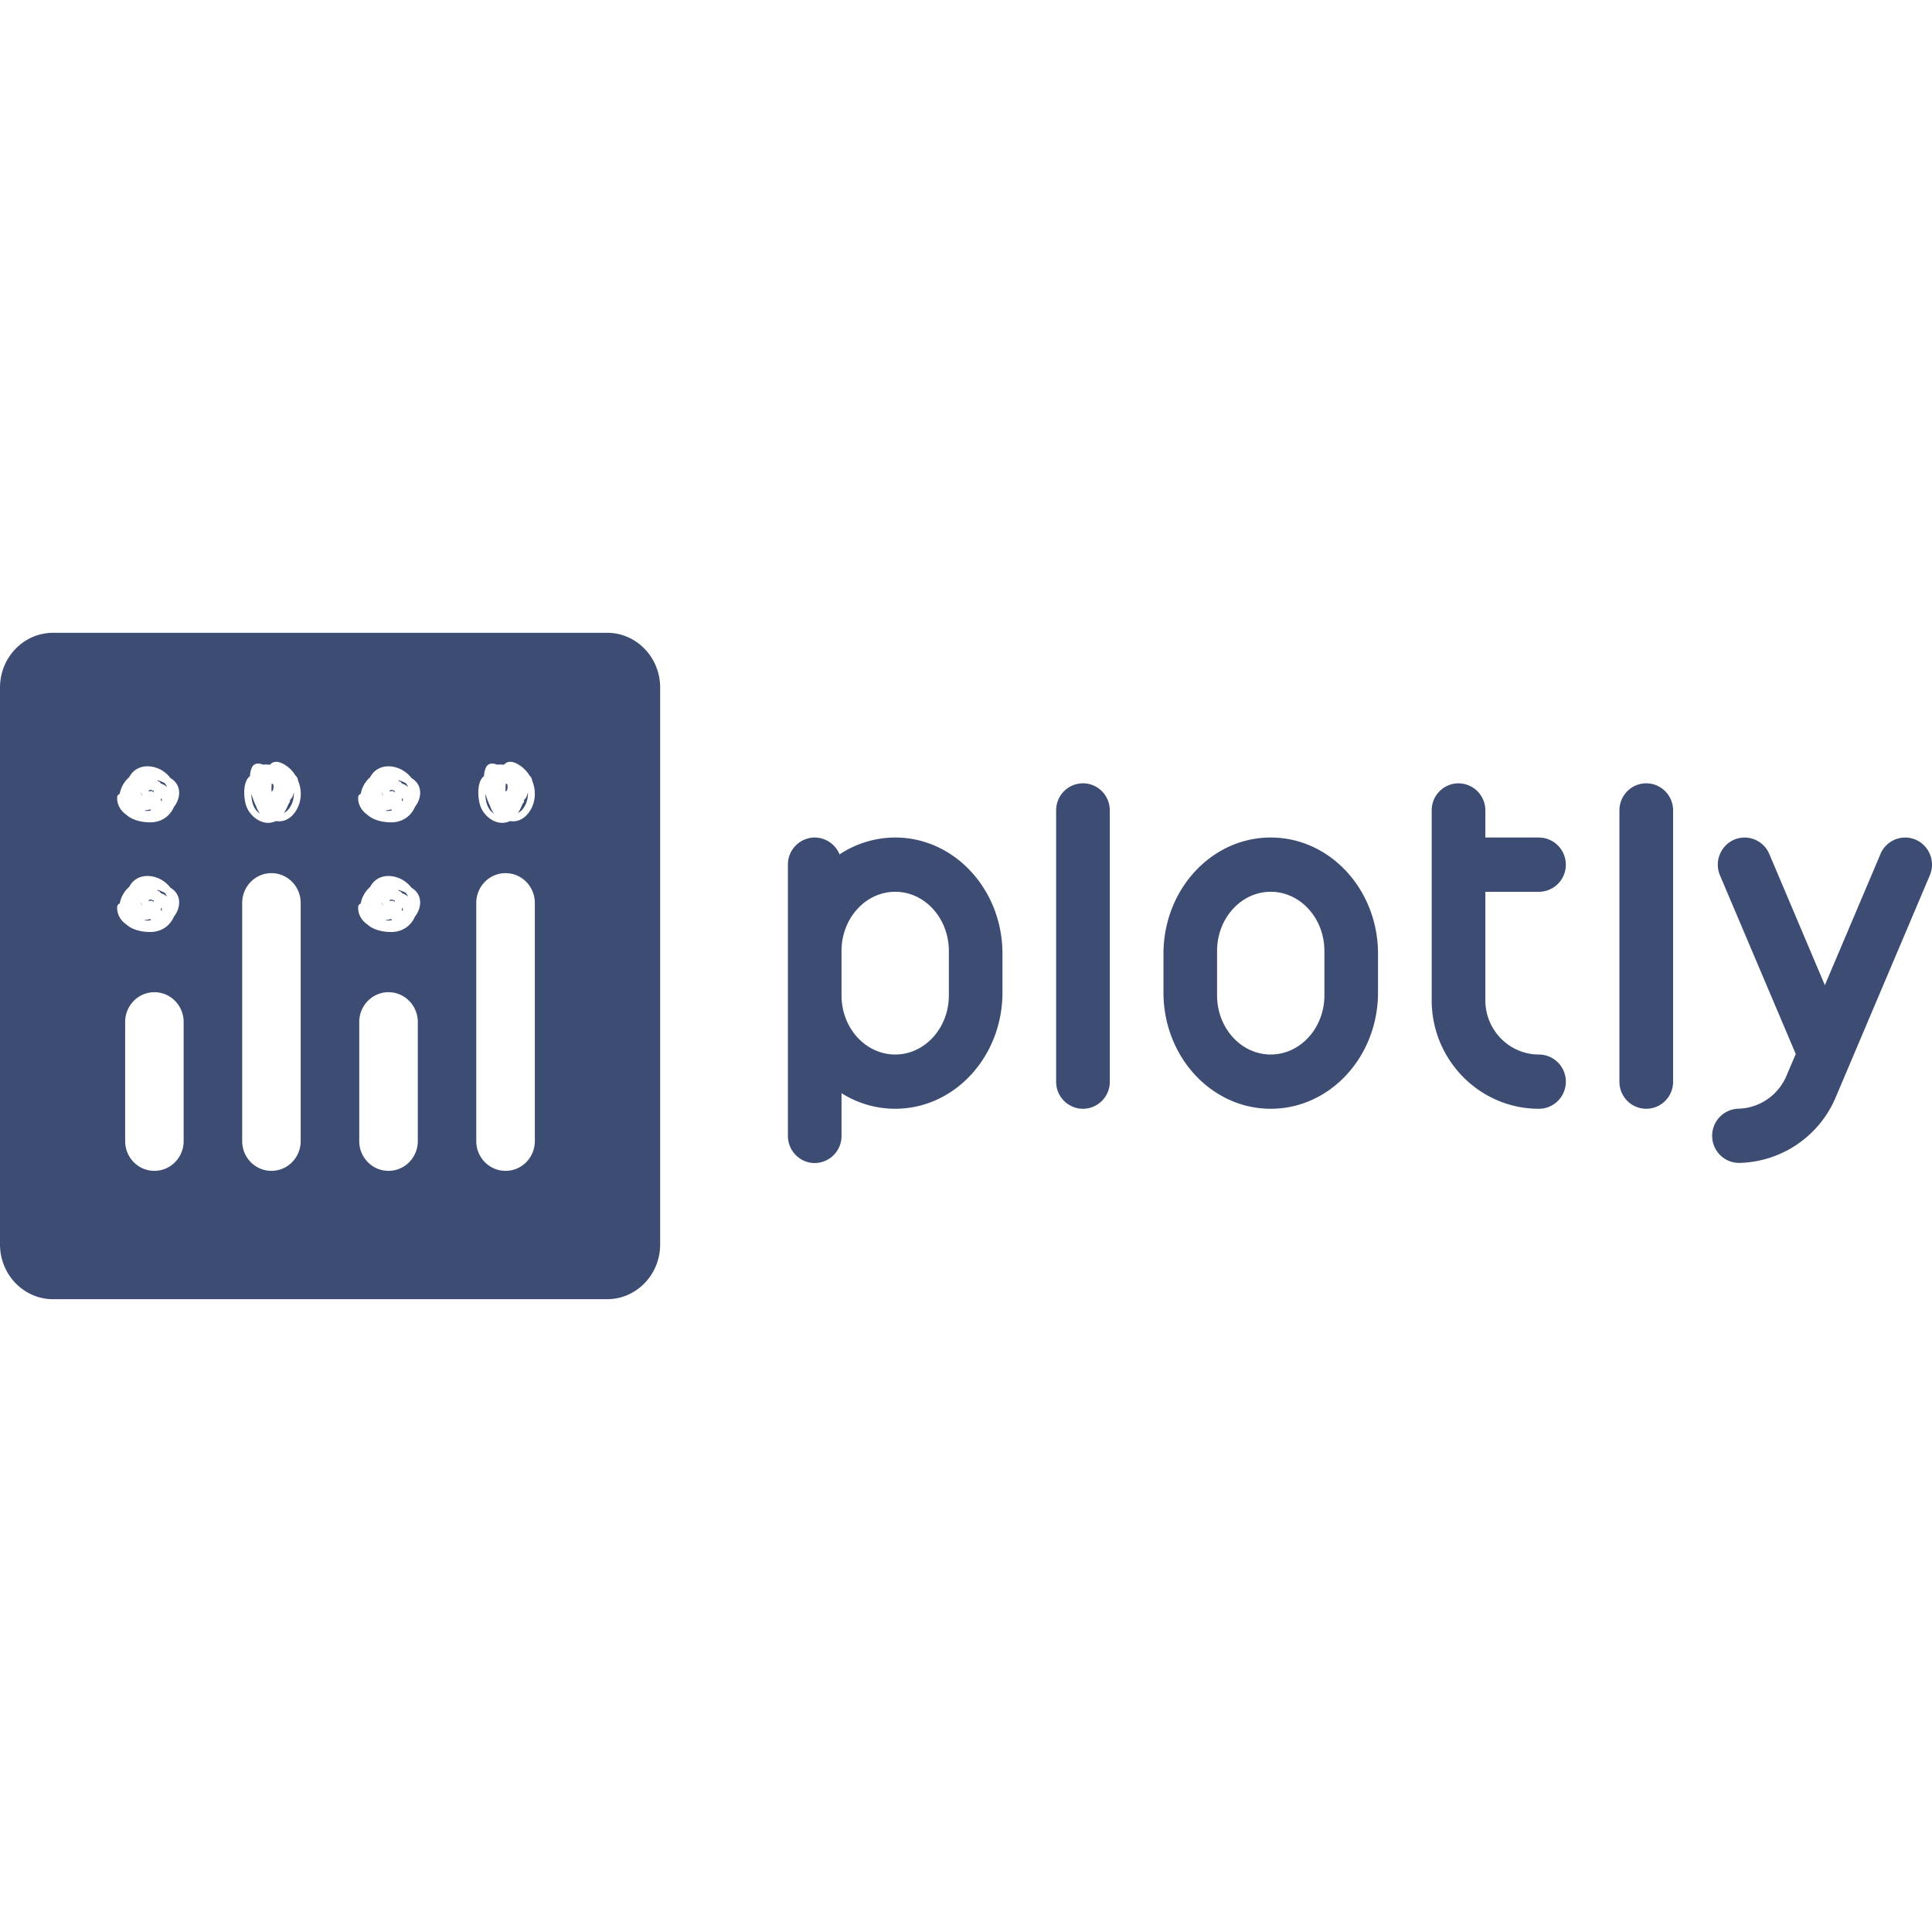<svg xmlns="http://www.w3.org/2000/svg" viewBox="0 0 128 128"><path fill="#3D4C73" d="M3.516 41.925C1.575 41.925 0 43.55 0 45.555v36.89c0 2.005 1.575 3.63 3.512 3.63h36.712c1.938 0 3.513-1.625 3.513-3.63v-36.89c0-2.005-1.571-3.63-3.513-3.63zm14.722 8.55c.217-.023.467.081.696.234.265.178.49.414.655.69a.39.39 0 0 1 .15.297c.304.714.253 1.574-.268 2.213-.351.427-.793.56-1.196.486a.5.5 0 0 1-.173.07c-.758.242-1.626-.402-1.832-1.219-.118-.481-.157-1.239.139-1.669a.7.7 0 0 1 .154-.158c.003-.165.035-.331.09-.485.142-.399.47-.395.782-.272a1 1 0 0 1 .165-.012q.147.002.292.016a.5.5 0 0 1 .346-.192zm15.507 0c.217-.023.465.081.694.234.265.181.49.414.655.69.091.072.15.178.154.297.304.714.249 1.574-.272 2.213-.351.427-.79.56-1.196.486a.45.45 0 0 1-.174.07c-.757.242-1.625-.402-1.827-1.219-.118-.481-.161-1.239.138-1.669a.6.6 0 0 1 .15-.158c.008-.165.036-.331.091-.485.142-.399.474-.395.782-.272a1 1 0 0 1 .165-.012q.15.002.292.016a.5.5 0 0 1 .348-.192zm-23.913.295a1.9 1.9 0 0 1 1.036.361q.244.178.422.415c.036.023.075.047.107.07.631.45.58 1.252.142 1.828l-.012.012c-.252.595-.82 1.05-1.646 1.026-.556-.016-1.124-.154-1.511-.502-.367-.26-.623-.65-.608-1.148a.24.24 0 0 1 .17-.233c.075-.43.296-.817.624-1.105a1 1 0 0 1 .07-.118c.282-.442.738-.622 1.206-.606m15.967.002c.364.013.735.146 1.036.363a2 2 0 0 1 .426.41l.106.072c.628.45.577 1.25.139 1.827l-.012.012c-.253.595-.821 1.05-1.646 1.026-.556-.016-1.125-.154-1.507-.498-.371-.264-.628-.655-.612-1.152 0-.106.067-.201.17-.233.075-.43.296-.817.623-1.105l.071-.118c.282-.442.738-.62 1.206-.604m-15.389.916c.024.023.044.051.063.075l.02.008c.071.011.13.07.162.138q.236.07.418.236-.061-.134-.146-.252a2 2 0 0 0-.517-.205m15.967 0c.024.023.043.051.063.075l.024.008c.07.011.13.07.162.138.153.047.295.126.414.236a1.2 1.2 0 0 0-.146-.252 2 2 0 0 0-.517-.205m45.374.209c-.983 0-1.78.8-1.78 1.795V71.66c-.004.99.79 1.795 1.78 1.8a1.786 1.786 0 0 0 1.776-1.8V53.692c0-.994-.797-1.795-1.776-1.795m24.877 0a1.785 1.785 0 0 0-1.775 1.795V66.27c0 3.966 3.188 7.19 7.107 7.19a1.79 1.79 0 0 0 1.78-1.8 1.79 1.79 0 0 0-1.78-1.795c-1.958 0-3.552-1.61-3.552-3.595v-7.186h3.552a1.79 1.79 0 0 0 1.78-1.796 1.795 1.795 0 0 0-1.78-1.8h-3.552v-1.795a1.79 1.79 0 0 0-1.78-1.795zm12.44 0c-.98 0-1.777.8-1.777 1.795V71.66c-.004.99.79 1.795 1.776 1.8a1.787 1.787 0 0 0 1.78-1.8V53.692c0-.994-.797-1.795-1.78-1.795zm-91.065.012a3.5 3.5 0 0 0-.012.54c.138-.075.15-.308.118-.481l-.039-.024a.4.4 0 0 0-.067-.035m15.505 0q-.024.27-.012.54c.142-.075.15-.308.118-.481l-.035-.024a.3.3 0 0 0-.071-.035M10 52.319l-.154.051.016.075c.106-.059.248-.051.323.052q.001-.054-.004-.107a.6.6 0 0 1-.138-.043.3.3 0 0 1-.043-.028m15.97 0-.157.051.015.075c.107-.059.249-.051.324.052q.004-.054-.004-.107a.6.6 0 0 1-.138-.043.1.1 0 0 1-.04-.028m-16.617.166q-.01.159.063.237a2 2 0 0 1-.044-.142q-.008-.048-.02-.095zm15.97 0c-.012.106.012.185.06.237a1.3 1.3 0 0 1-.06-.237m-5.852.035-.02.032c-.031.181-.114.347-.237.438q-.001.007-.003.008a.22.22 0 0 1-.072.22q-.024.06-.055.12a3.3 3.3 0 0 1-.272.524c.146-.075.284-.197.402-.379h-.003c.185-.288.268-.623.26-.963m15.505 0-.02.032c-.031.181-.114.347-.237.438q.001.007-.004.008a.21.21 0 0 1-.07.22q-.025.06-.056.12a3.3 3.3 0 0 1-.268.524c.146-.075.284-.197.398-.379.182-.288.269-.623.257-.963m-18.323.071q0 .124.012.249c.032.34.142.702.403.943q.073.065.157.122a2 2 0 0 1-.264-.509 5 5 0 0 1-.308-.805m15.51 0q-.005.124.007.249c.032.34.146.702.403.943.047.044.102.083.157.122a2 2 0 0 1-.264-.509 5 5 0 0 1-.304-.805zm-21.465.273a1 1 0 0 1-.055.118l.067.126a.5.5 0 0 0-.012-.244m15.967 0a1 1 0 0 1-.055.118l.067.126a.44.44 0 0 0-.012-.244m-16.72.753c-.107.04-.221.064-.332.067l-.024.032c.139.02.285.012.419-.028a1 1 0 0 1-.063-.07zm15.966 0c-.106.04-.22.064-.331.067l-.024.032a1 1 0 0 0 .418-.028 1 1 0 0 1-.063-.07zm28.066 1.87a1.79 1.79 0 0 0-1.776 1.8v17.968c0 .994.797 1.8 1.776 1.8a1.79 1.79 0 0 0 1.776-1.8v-2.83a6.64 6.64 0 0 0 3.556 1.034c3.926 0 7.107-3.449 7.107-7.703v-2.565c0-4.254-3.18-7.703-7.107-7.703a6.7 6.7 0 0 0-3.686 1.117 1.79 1.79 0 0 0-1.646-1.117zm30.213 0c-3.927 0-7.107 3.45-7.107 7.704v2.565c0 4.254 3.18 7.703 7.107 7.703s7.107-3.449 7.107-7.703v-2.565c0-4.254-3.18-7.703-7.107-7.703zm31.375.003a1.8 1.8 0 0 0-.681.144 1.807 1.807 0 0 0-.931 2.36l5.02 11.835-.6 1.409a3.56 3.56 0 0 1-3.201 2.217 1.79 1.79 0 0 0-1.736 1.84c.02.966.805 1.747 1.775 1.751h.044a7.11 7.11 0 0 0 6.393-4.412l6.207-14.64a1.807 1.807 0 0 0-.931-2.36 1.78 1.78 0 0 0-1.365-.016c-.439.178-.79.525-.971.96l-3.686 8.693-3.682-8.694a1.78 1.78 0 0 0-1.655-1.087m-97.582 2.358c1.07 0 1.938.884 1.938 1.973v15.781c0 1.09-.868 1.97-1.938 1.97s-1.937-.88-1.937-1.97V59.821c0-1.09.868-1.973 1.937-1.973m15.513 0c1.07 0 1.938.884 1.938 1.973v15.781c0 1.09-.869 1.97-1.938 1.97-1.073 0-1.942-.88-1.942-1.97V59.821c0-1.09.869-1.973 1.942-1.973m-23.664.19c.364.013.736.145 1.036.362q.244.172.422.415c.036.02.075.043.107.067.631.45.58 1.25.142 1.827l-.012.012c-.252.596-.82 1.05-1.646 1.026-.556-.012-1.124-.154-1.511-.498-.367-.26-.623-.65-.608-1.152a.24.24 0 0 1 .17-.233c.075-.426.296-.817.624-1.1a1 1 0 0 1 .07-.123c.282-.442.738-.62 1.206-.604zm15.967 0c.364.013.735.145 1.036.362q.242.172.426.415.052.03.106.067c.628.45.577 1.25.139 1.827l-.012.012c-.253.596-.821 1.05-1.646 1.026-.556-.012-1.125-.154-1.507-.497-.371-.26-.628-.652-.612-1.153 0-.106.067-.201.17-.233.075-.426.296-.817.623-1.1l.071-.123c.282-.442.738-.62 1.206-.604zm-15.389.915a1 1 0 0 1 .063.079l.02.004c.071.011.13.07.162.138q.233.07.418.236-.061-.134-.146-.252a2.3 2.3 0 0 0-.517-.205m15.967 0a1 1 0 0 1 .063.079l.024.004c.07.011.13.07.162.138.153.047.295.126.414.236a1.2 1.2 0 0 0-.146-.252 2.3 2.3 0 0 0-.517-.205m32.932.13c1.965 0 3.555 1.756 3.555 3.923v2.94c0 2.162-1.59 3.918-3.555 3.918-1.962 0-3.556-1.756-3.556-3.918v-2.94c0-2.167 1.594-3.923 3.556-3.923m24.88 0c1.962 0 3.556 1.756 3.556 3.923v2.94c0 2.162-1.594 3.918-3.555 3.918-1.965 0-3.556-1.756-3.556-3.918v-2.94c0-2.167 1.59-3.923 3.556-3.923zM10 59.588l-.153.047.016.075c.106-.059.248-.05.323.052a1 1 0 0 0-.004-.103.6.6 0 0 1-.138-.047zm15.971 0-.157.047.015.075c.107-.059.249-.05.324.052a.4.4 0 0 0-.004-.103.6.6 0 0 1-.138-.047q-.023-.012-.04-.024m-16.617.162q-.01.159.063.237a1 1 0 0 1-.063-.237m15.97 0c-.012.106.012.185.06.237a.8.8 0 0 1-.06-.237m-14.625.379a1 1 0 0 1-.055.118l.067.126a.5.5 0 0 0-.012-.244m15.967 0a1 1 0 0 1-.055.118c.023.044.043.083.067.126a.44.44 0 0 0-.012-.244m-16.72.754a1.1 1.1 0 0 1-.332.067v.003l-.024.028c.139.02.285.012.419-.028a1 1 0 0 1-.063-.07m15.966 0c-.106.039-.22.063-.331.067v.003l-.024.028a1 1 0 0 0 .418-.028q-.034-.035-.063-.07M10.23 65.736c1.07 0 1.937.884 1.937 1.974v7.892c0 1.09-.868 1.97-1.937 1.97-1.074 0-1.938-.88-1.938-1.97V67.71c0-1.09.864-1.974 1.938-1.974m15.509 0c1.073 0 1.941.884 1.941 1.974v7.892c0 1.09-.868 1.97-1.941 1.97-1.07 0-1.938-.88-1.938-1.97V67.71c0-1.09.868-1.974 1.938-1.974"/></svg>
